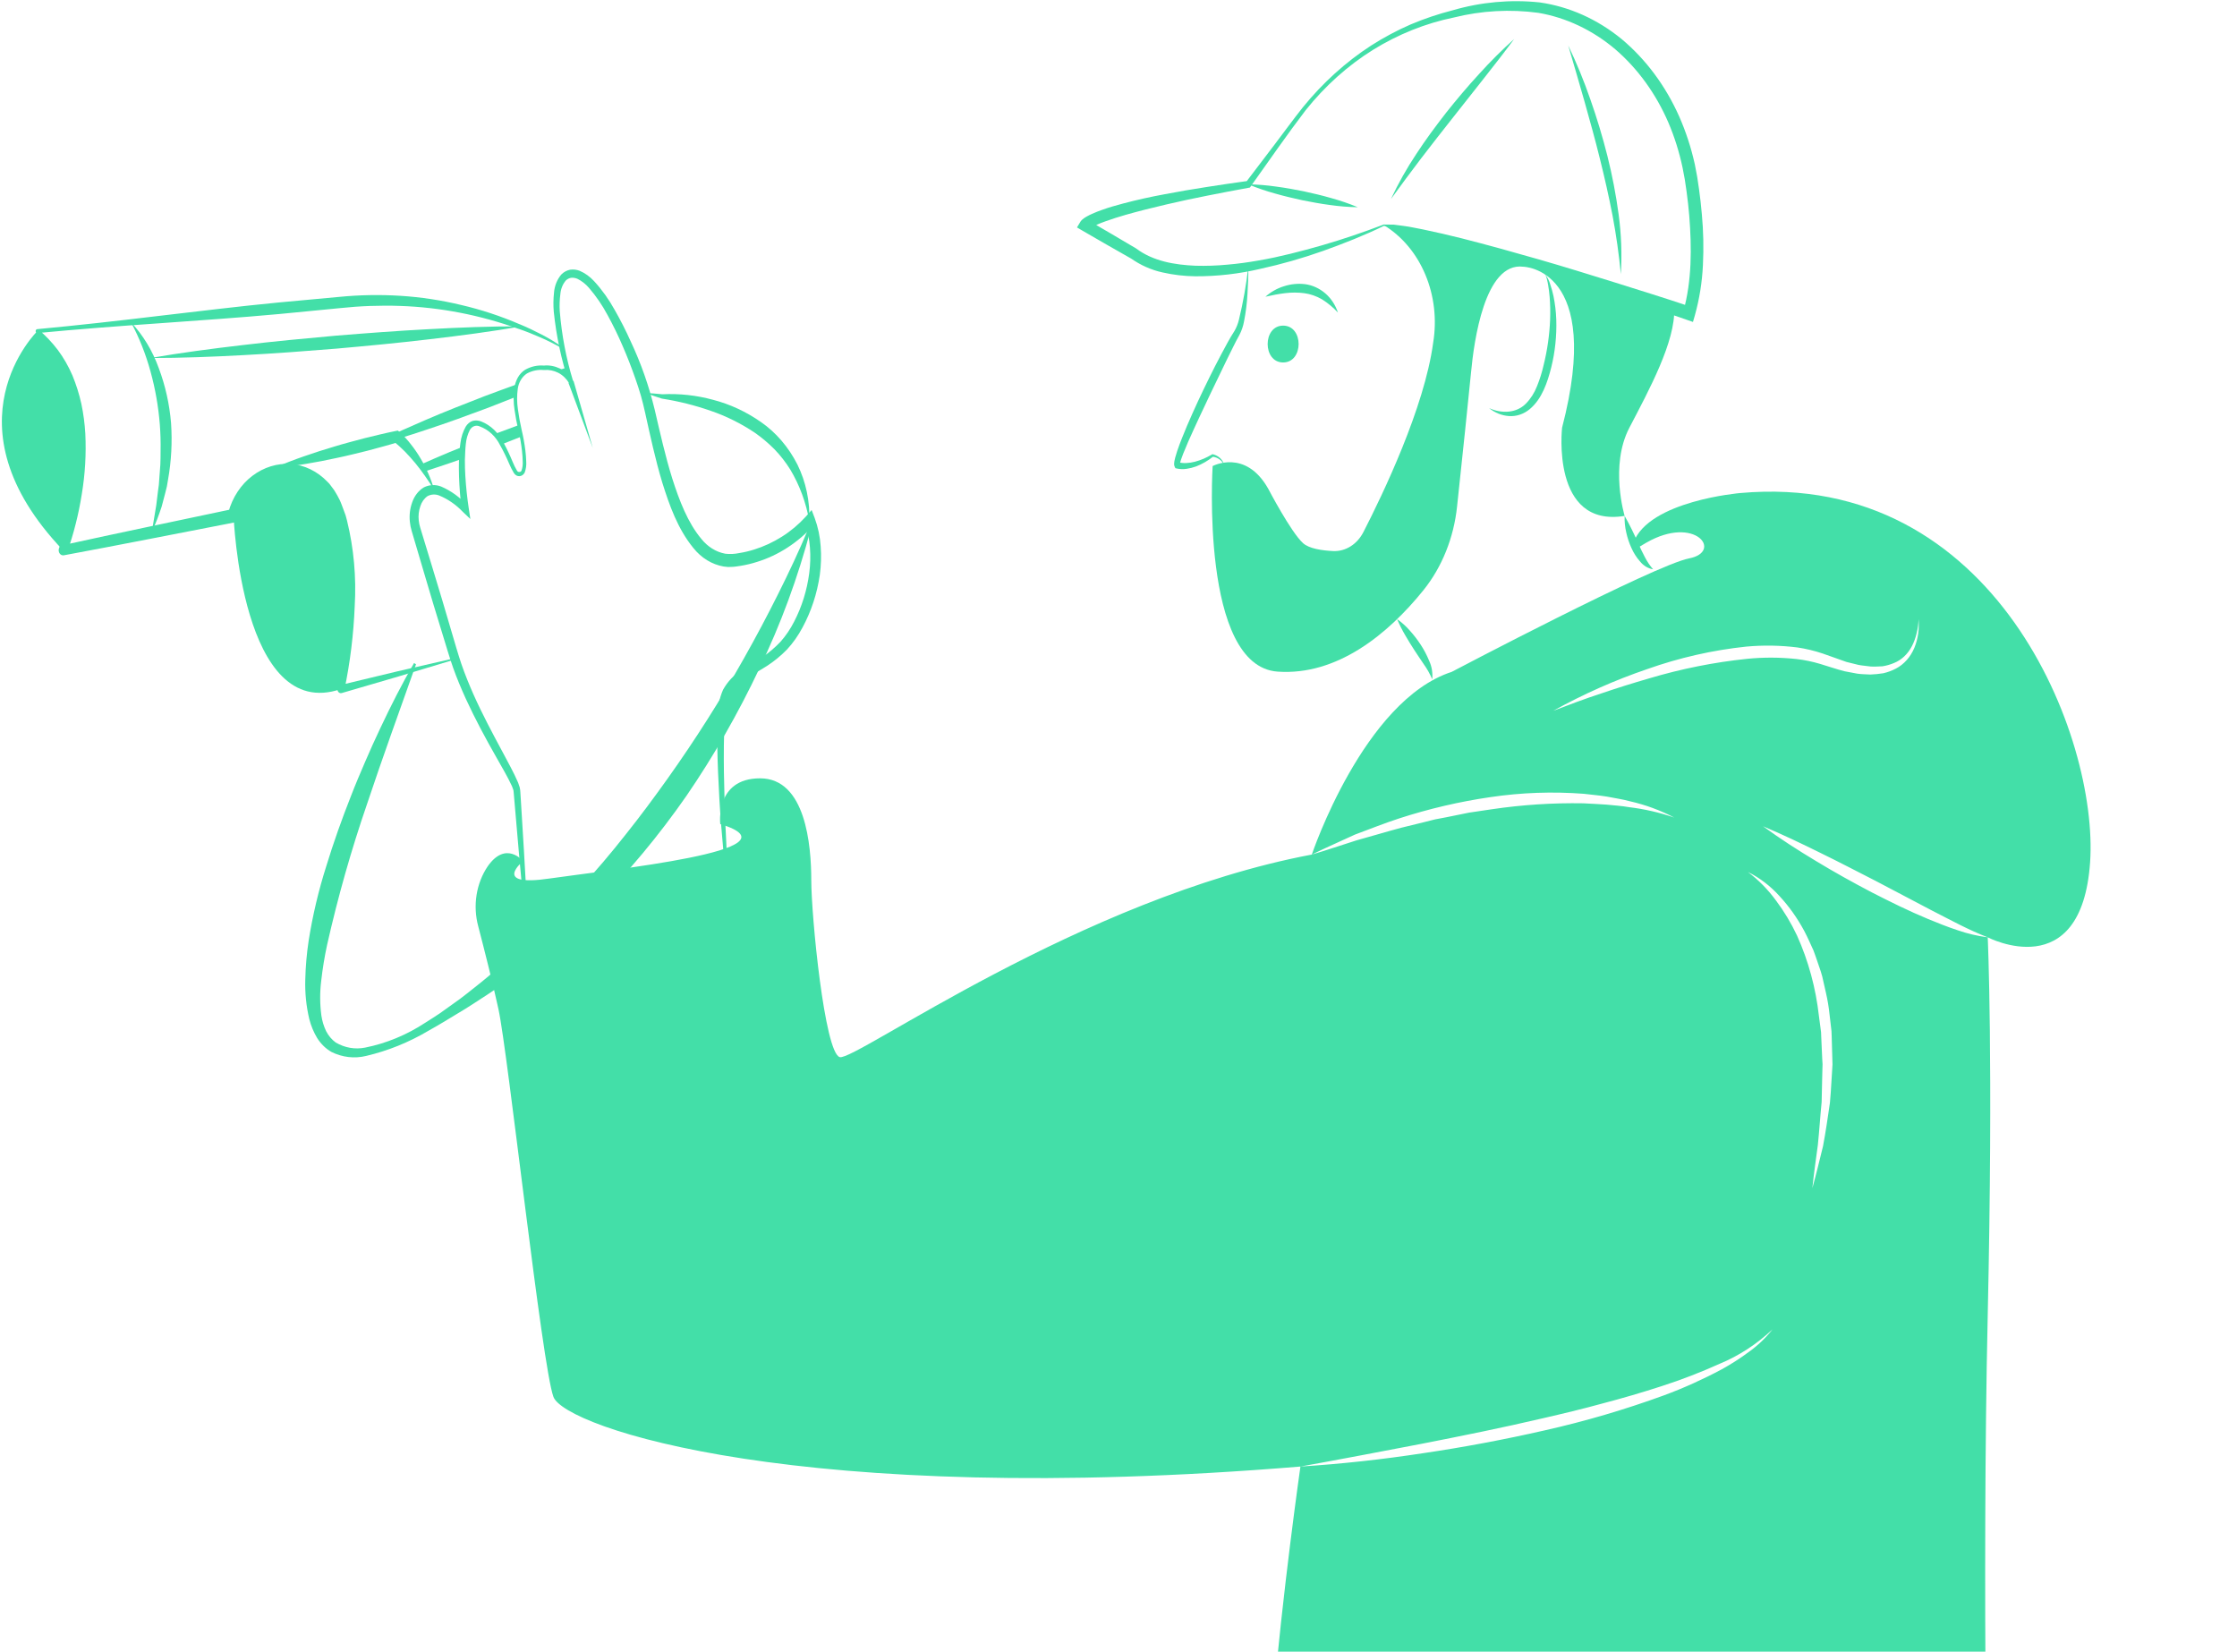 <svg width="638" height="471" viewBox="0 0 638 471" fill="none" xmlns="http://www.w3.org/2000/svg">
<path d="M160.329 99.331H160.314C160.29 99.333 160.267 99.327 160.245 99.314L160.234 99.306C158.259 98.157 156.232 97.133 154.161 96.238C152.106 95.341 149.977 94.473 147.908 93.776L148.076 93.804L148.045 93.806C147.994 93.808 147.942 93.8 147.893 93.784L147.852 93.769C136.915 89.828 125.558 87.632 114.101 87.24C108.39 87.046 102.675 87.255 96.987 87.865L79.748 89.54C68.249 90.604 56.73 91.365 45.217 92.207C33.701 93.009 22.19 93.878 10.695 94.978L10.941 93.966C12.975 95.663 14.836 97.621 16.488 99.796C18.123 102 19.517 104.424 20.637 107.016C21.721 109.627 22.58 112.351 23.202 115.153C23.792 117.96 24.169 120.821 24.334 123.703C24.612 129.463 24.274 135.241 23.328 140.906C22.433 146.597 21.029 152.165 19.136 157.524L17.767 155.501C25.855 153.745 33.941 151.975 42.039 150.287L66.324 145.167L64.997 146.54L65.173 145.941L65.12 146.105C66.294 141.835 68.715 138.16 71.972 135.7C75.21 133.246 79.05 132.055 82.922 132.306C86.813 132.592 90.503 134.383 93.392 137.388C93.769 137.736 94.111 138.132 94.407 138.571L95.346 139.838C95.908 140.729 96.428 141.658 96.9 142.617C97.35 143.568 97.656 144.548 98.037 145.512C98.216 145.996 98.409 146.476 98.571 146.966L98.973 148.46C100.905 156.367 101.648 164.595 101.169 172.789C100.851 180.873 99.864 188.903 98.22 196.771L97.005 195.372L113.331 191.45L129.69 187.694C129.731 187.685 129.774 187.694 129.81 187.721C129.846 187.747 129.871 187.788 129.879 187.834C129.889 187.881 129.882 187.931 129.861 187.973C129.838 188.012 129.804 188.043 129.763 188.056L113.628 192.916L97.464 197.636C97.302 197.683 97.132 197.683 96.969 197.636C96.807 197.587 96.657 197.493 96.534 197.361C96.413 197.229 96.321 197.063 96.269 196.881C96.216 196.698 96.207 196.502 96.238 196.312L96.249 196.236C97.555 188.472 98.299 180.597 98.478 172.691C98.772 164.889 97.907 157.085 95.923 149.616L95.541 148.251C95.388 147.81 95.208 147.386 95.044 146.953C94.694 146.105 94.403 145.194 94.014 144.399C93.574 143.66 93.228 142.839 92.73 142.157L91.964 141.153C91.729 140.801 91.452 140.486 91.144 140.217C88.803 137.849 85.837 136.455 82.722 136.263C79.593 136.058 76.489 137.013 73.87 138.989C71.26 140.965 69.309 143.896 68.328 147.305L68.274 147.467C68.266 147.514 68.254 147.56 68.238 147.605L68.13 147.887C68.02 148.17 67.851 148.417 67.638 148.607C67.426 148.797 67.175 148.925 66.909 148.978L42.565 153.711C34.452 155.311 26.328 156.825 18.205 158.355C17.98 158.396 17.749 158.37 17.536 158.274C17.324 158.178 17.137 158.017 16.996 157.81C16.857 157.603 16.768 157.356 16.74 157.096C16.711 156.835 16.745 156.571 16.835 156.33C18.766 151.208 20.271 145.887 21.332 140.441C22.434 134.984 22.93 129.39 22.807 123.792C22.728 121.002 22.439 118.224 21.946 115.489C21.422 112.765 20.637 110.117 19.604 107.593C18.549 105.082 17.231 102.729 15.678 100.585C14.101 98.459 12.32 96.543 10.37 94.874L10.356 94.861C10.279 94.791 10.221 94.697 10.192 94.59C10.161 94.482 10.161 94.368 10.188 94.26C10.216 94.151 10.272 94.055 10.349 93.985C10.425 93.913 10.518 93.87 10.615 93.863C22.113 92.789 33.593 91.493 45.068 90.116C56.545 88.781 68.016 87.366 79.511 86.255L96.757 84.663C102.561 84.094 108.393 83.99 114.212 84.356C120.026 84.725 125.808 85.597 131.509 86.967C137.205 88.289 142.799 90.133 148.239 92.48L148.045 92.442L148.076 92.444L148.121 92.446C148.163 92.448 148.204 92.456 148.244 92.472C150.4 93.356 152.417 94.339 154.469 95.392C156.511 96.439 158.49 97.639 160.394 98.984L160.314 98.96L160.329 98.962C160.371 98.964 160.411 98.982 160.439 99.018C160.468 99.052 160.485 99.097 160.485 99.146C160.485 99.193 160.468 99.24 160.439 99.274C160.411 99.308 160.371 99.329 160.329 99.331Z" fill="#43DFA8"/>
<path d="M230.83 148.682C229.911 143.397 228.068 138.379 225.409 133.935C224.084 131.807 222.559 129.85 220.862 128.1C219.143 126.376 217.3 124.82 215.355 123.451C211.356 120.765 207.091 118.646 202.651 117.135C198.148 115.568 193.543 114.417 188.882 113.69L188.792 113.68C187.197 113.17 185.61 112.626 184.027 112.047C185.687 112.14 187.34 112.275 188.987 112.443L188.898 112.433C193.766 112.189 198.64 112.722 203.381 114.016C208.196 115.261 212.801 117.401 217.018 120.347C221.316 123.323 224.895 127.489 227.423 132.468C229.857 137.401 231.036 143.018 230.83 148.682Z" fill="#43DFA8"/>
<path d="M78.231 133.436C81.038 132.187 83.877 131.1 86.736 130.115C89.592 129.115 92.462 128.194 95.349 127.346C98.225 126.457 101.135 125.73 104.033 124.945C106.947 124.242 109.855 123.509 112.79 122.92L113.469 122.782L113.896 123.157C115.099 124.225 116.21 125.425 117.212 126.738C118.205 127.988 119.119 129.32 119.944 130.724C120.772 132.11 121.513 133.56 122.166 135.065C122.824 136.553 123.38 138.098 123.829 139.684C122.988 138.333 122.122 137.024 121.231 135.76C120.328 134.496 119.416 133.236 118.465 132.093C117.494 130.933 116.5 129.81 115.468 128.755C114.46 127.736 113.404 126.781 112.305 125.896L113.41 126.133C110.532 127.018 107.627 127.762 104.73 128.55C101.815 129.251 98.914 130.012 95.98 130.607C93.054 131.253 90.116 131.816 87.159 132.298C84.207 132.797 81.233 133.199 78.231 133.436Z" fill="#43DFA8"/>
<path d="M37.355 91.898C40.796 95.554 43.505 100.026 45.291 105.003C47.161 109.979 48.339 115.263 48.786 120.657C49.158 126.039 48.871 131.456 47.932 136.746C47.819 137.403 47.732 138.066 47.596 138.716L47.115 140.648L46.105 144.48C45.29 146.976 44.335 149.411 43.337 151.786C43.661 149.136 44.199 146.595 44.573 144.026L45.045 140.163L45.306 138.249C45.377 137.608 45.398 136.96 45.446 136.318C45.523 135.031 45.613 133.751 45.731 132.475C45.813 131.196 45.77 129.912 45.797 128.635C45.847 126.084 45.774 123.532 45.578 120.991C45.17 115.909 44.289 110.891 42.951 106.025C41.603 101.068 39.724 96.323 37.355 91.898Z" fill="#43DFA8"/>
<path d="M124.696 130.407C127.105 129.375 129.527 128.36 131.966 127.397C131.831 128.54 131.759 129.691 131.753 130.846C129.665 131.598 127.561 132.315 125.444 133.016C124.01 133.489 122.579 133.962 121.13 134.434C120.932 134.084 120.734 133.751 120.535 133.436C120.338 133.103 120.125 132.788 119.941 132.49C121.526 131.773 123.112 131.091 124.696 130.407Z" fill="#43DFA8"/>
<path d="M148.716 124.491C146.856 125.227 145.027 125.962 143.168 126.679H143.153C142.574 125.626 141.9 124.647 141.141 123.756L141.826 123.494C143.884 122.724 145.943 121.953 147.999 121.2C148.243 122.39 148.503 123.494 148.716 124.491Z" fill="#43DFA8"/>
<path d="M138.246 112.957C141.309 111.818 144.373 110.68 147.451 109.578C147.118 110.753 146.957 111.983 146.979 113.219C144.402 114.268 141.796 115.266 139.205 116.282C133.46 118.435 127.684 120.554 121.862 122.46C119.164 123.372 116.452 124.24 113.724 125.069C110.585 126.031 107.445 126.941 104.26 127.73C105.524 127.082 106.79 126.435 108.069 125.803C108.086 125.803 108.086 125.803 108.101 125.787C112.397 123.686 116.757 121.742 121.116 119.87C126.785 117.419 132.515 115.18 138.246 112.957Z" fill="#43DFA8"/>
<path d="M162.218 106.76C161.959 106.882 161.701 107.005 161.442 107.11C160.775 106.47 160.024 105.956 159.217 105.586C160.04 105.325 160.862 105.061 161.685 104.799C161.883 105.534 162.067 106.199 162.218 106.76Z" fill="#43DFA8"/>
<path d="M17.988 156.921C-16.417 120.851 10.661 94.426 10.661 94.426C34.71 114.426 17.988 156.921 17.988 156.921Z" fill="#43DFA8"/>
<path d="M97.231 196.496C68.839 206.223 66.617 147.07 66.617 147.07C66.652 146.947 66.684 146.827 66.719 146.708C70.988 131.647 89.285 129.699 95.598 143.781C104.152 162.864 97.231 196.496 97.231 196.496Z" fill="#43DFA8"/>
<path d="M118.649 189.433C113.947 202.741 109.135 215.911 104.709 229.204C100.184 242.333 96.372 255.771 93.293 269.44C92.566 272.795 92.008 276.195 91.621 279.623C91.201 282.942 91.215 286.314 91.661 289.627C91.895 291.187 92.354 292.69 93.023 294.073C93.704 295.387 94.649 296.497 95.777 297.309C98.353 298.808 101.283 299.313 104.13 298.744C110.173 297.538 115.99 295.133 121.315 291.635C122.668 290.774 124.023 289.925 125.358 289.026L129.307 286.205C131.972 284.389 134.468 282.264 137.025 280.269C139.572 278.254 141.994 276.033 144.479 273.933L148.085 270.593C149.285 269.482 150.52 268.423 151.678 267.251C154.007 264.925 156.431 262.746 158.694 260.344L162.146 256.824L165.51 253.192C169.976 248.332 174.272 243.278 178.399 238.034C182.554 232.83 186.543 227.452 190.436 221.984C198.243 211.021 205.513 199.569 212.211 187.677C215.571 181.721 218.795 175.652 221.883 169.474C224.976 163.301 227.937 157.012 230.633 150.566L231.24 150.814C227.592 164.652 222.677 178.007 216.575 190.651C210.551 203.396 203.599 215.532 195.793 226.928C187.902 238.281 179.143 248.799 169.618 258.357L166.043 261.926L162.368 265.358C159.934 267.668 157.385 269.815 154.838 271.953C152.288 274.083 149.638 276.061 147.014 278.058C144.31 279.93 141.679 281.912 138.93 283.679C136.187 285.451 133.479 287.276 130.68 288.919C127.906 290.605 125.14 292.302 122.304 293.877C116.659 297.228 110.637 299.665 104.41 301.123C101.089 301.927 97.632 301.528 94.519 299.978C92.91 299.051 91.52 297.697 90.462 296.024C89.468 294.372 88.707 292.547 88.212 290.622C87.333 286.926 86.947 283.1 87.069 279.275C87.156 275.564 87.48 271.864 88.038 268.206C89.176 261.022 90.846 253.961 93.027 247.098C95.118 240.253 97.507 233.563 100.1 226.992C101.371 223.694 102.752 220.454 104.143 217.228C105.522 213.994 106.975 210.803 108.472 207.64C111.456 201.311 114.599 195.084 118.081 189.082L118.649 189.433Z" fill="#43DFA8"/>
<path d="M42.898 102.092C51.676 100.576 60.476 99.423 69.284 98.398C78.093 97.349 86.914 96.519 95.738 95.727C104.566 95.006 113.397 94.332 122.243 93.872C131.086 93.388 139.939 93.036 148.815 93.051C140.039 94.573 131.237 95.727 122.429 96.752C113.622 97.797 104.8 98.63 95.977 99.416C87.147 100.133 78.316 100.808 69.471 101.267C60.627 101.748 51.774 102.102 42.898 102.092Z" fill="#43DFA8"/>
<path d="M150.697 271.91C149.436 259.054 148.222 246.177 147.135 233.288L146.718 228.454L146.51 226.037C146.489 225.849 146.482 225.606 146.45 225.461C146.412 225.348 146.381 225.229 146.358 225.111C146.253 224.787 146.131 224.47 145.999 224.161C144.754 221.455 143.122 218.748 141.608 216.045C138.518 210.635 135.537 205.089 132.874 199.316C131.555 196.419 130.314 193.466 129.228 190.418C128.154 187.331 127.253 184.256 126.322 181.222C124.449 175.128 122.592 169.029 120.806 162.902L118.094 153.723L117.417 151.428C117.153 150.56 116.975 149.66 116.889 148.746C116.7 146.885 116.928 145.001 117.551 143.27C118.173 141.428 119.353 139.908 120.875 138.989C122.448 138.196 124.226 138.113 125.849 138.761C128.641 139.965 131.189 141.811 133.336 144.19L131.66 145.271C131.273 142.148 131.024 139.006 130.915 135.856C130.863 134.284 130.855 132.694 130.909 131.121C131.025 129.533 131.081 127.921 131.314 126.346C131.514 124.67 132.036 123.065 132.839 121.646C133.32 120.85 134.028 120.273 134.842 120.015C135.622 119.83 136.431 119.881 137.188 120.164C139.927 121.232 142.223 123.424 143.64 126.32L143.153 126.014H143.168L143.484 126.016L143.652 126.314C144.588 128.037 145.434 129.821 146.189 131.66C146.54 132.534 146.95 133.372 147.417 134.171C147.706 134.562 147.702 134.557 148.112 134.585C148.24 134.6 148.37 134.57 148.483 134.496C148.596 134.425 148.688 134.316 148.746 134.182C149.029 133.344 149.144 132.441 149.078 131.545C149.057 130.562 148.99 129.582 148.877 128.606C148.659 126.636 148.321 124.685 147.866 122.769C147.402 120.817 147.028 118.838 146.746 116.841C146.427 114.799 146.402 112.71 146.674 110.659C146.845 109.597 147.188 108.58 147.688 107.662C148.213 106.735 148.928 105.971 149.772 105.439C151.437 104.503 153.29 104.093 155.138 104.251L155.043 104.257C155.832 104.168 156.627 104.198 157.41 104.345C158.182 104.488 158.94 104.735 159.665 105.078C161.129 105.782 162.4 106.935 163.338 108.408L163.279 108.329C163.401 108.478 163.471 108.672 163.479 108.875L163.468 111.861L162.276 109.203L162.261 109.169L162.244 109.135L162.22 109.052C160.084 102.554 158.648 95.782 157.938 88.884C157.787 87.097 157.808 85.298 158 83.516C158.144 81.529 158.894 79.664 160.117 78.249C160.831 77.541 161.703 77.074 162.636 76.906C163.54 76.784 164.455 76.891 165.319 77.219C166.863 77.884 168.273 78.901 169.465 80.206C171.706 82.651 173.674 85.405 175.327 88.404C176.993 91.318 178.523 94.33 179.912 97.43C182.805 103.575 185.09 110.073 186.718 116.805C188.271 123.47 189.737 130.074 191.73 136.446C193.739 142.739 196.163 149.072 200.02 153.662C201.809 155.913 204.207 157.407 206.828 157.899C208.173 158.061 209.53 157.997 210.861 157.712C212.276 157.486 213.678 157.157 215.057 156.721C217.824 155.861 220.492 154.627 223.005 153.043C225.489 151.483 227.785 149.556 229.834 147.309L231.479 145.433L232.354 147.727C233.306 150.308 233.883 153.047 234.063 155.84C234.262 158.549 234.176 161.274 233.812 163.958C233.037 169.27 231.364 174.356 228.886 178.93C227.656 181.252 226.158 183.375 224.436 185.238C222.683 187.027 220.769 188.594 218.726 189.915C216.715 191.213 214.654 192.29 212.766 193.499C210.923 194.524 209.345 196.088 208.192 198.032C207.231 200.139 206.723 202.481 206.71 204.86C206.562 207.391 206.478 209.944 206.452 212.505C206.396 217.627 206.482 222.766 206.641 227.9C206.813 233.037 206.987 238.176 207.277 243.308C207.594 248.432 207.84 253.591 208.591 258.639L208.294 258.718C207.336 253.652 206.893 248.52 206.375 243.397C205.903 238.27 205.471 233.135 205.176 227.987C204.879 222.839 204.655 217.684 204.571 212.509C204.529 209.921 204.547 207.324 204.625 204.715C204.586 201.933 205.134 199.179 206.221 196.69C207.543 194.319 209.386 192.386 211.562 191.09C213.57 189.751 215.579 188.649 217.457 187.381C219.303 186.136 221.029 184.669 222.605 183.004C224.12 181.299 225.427 179.367 226.493 177.263C228.696 173.019 230.158 168.323 230.798 163.437C231.116 161.029 231.185 158.586 231 156.16C230.837 153.809 230.357 151.504 229.579 149.323L232.102 149.741C227.556 154.757 221.98 158.368 215.892 160.242C214.39 160.722 212.86 161.09 211.315 161.344C210.526 161.442 209.803 161.611 208.958 161.647L207.69 161.691C207.267 161.662 206.843 161.606 206.418 161.559C203.074 160.99 200.005 159.114 197.727 156.245C193.291 150.803 190.926 144.137 188.88 137.601C186.889 131.01 185.46 124.263 183.981 117.644C183.605 115.993 183.228 114.351 182.774 112.795C182.311 111.209 181.788 109.627 181.242 108.056C180.148 104.91 178.941 101.804 177.624 98.768C176.324 95.729 174.884 92.772 173.313 89.909C171.802 87.068 170.008 84.441 167.966 82.081C167.018 80.975 165.89 80.095 164.647 79.492C164.091 79.261 163.501 79.166 162.912 79.214C162.359 79.298 161.836 79.556 161.401 79.96C160.501 81.005 159.942 82.376 159.819 83.842C159.606 85.465 159.548 87.112 159.647 88.751C160.201 95.53 161.474 102.207 163.437 108.632L163.397 108.515L163.412 108.551L162.208 108.879C162.207 108.969 162.221 109.056 162.249 109.139C162.279 109.22 162.323 109.295 162.379 109.357L162.318 109.278C161.539 107.977 160.462 106.948 159.205 106.304C157.943 105.667 156.565 105.398 155.191 105.519L155.13 105.524L155.094 105.522C153.444 105.358 151.786 105.698 150.285 106.506C149.59 106.961 148.993 107.592 148.541 108.352C148.086 109.109 147.789 109.977 147.67 110.885C147.406 112.806 147.417 114.765 147.706 116.681C147.968 118.648 148.321 120.597 148.762 122.52C149.228 124.476 149.587 126.461 149.838 128.465C149.964 129.478 150.044 130.498 150.077 131.52C150.167 132.628 150.018 133.745 149.639 134.77C149.484 135.069 149.267 135.318 149.006 135.495C148.747 135.674 148.452 135.775 148.15 135.791C147.847 135.806 147.547 135.736 147.273 135.585C147.001 135.434 146.764 135.21 146.586 134.93C146.062 134.075 145.603 133.17 145.213 132.227C144.459 130.445 143.616 128.716 142.686 127.047L143.168 127.344H143.153L142.84 127.346L142.668 127.039C141.402 124.451 139.324 122.513 136.859 121.62C136.357 121.371 135.794 121.335 135.271 121.516C134.748 121.699 134.299 122.087 134 122.614C133.371 123.844 132.977 125.216 132.851 126.636C132.67 128.135 132.664 129.644 132.588 131.157C132.575 132.692 132.624 134.214 132.716 135.747C132.903 138.808 133.223 141.858 133.676 144.883L134.143 148L131.999 145.964C130.033 143.9 127.726 142.308 125.213 141.287C124.144 140.874 122.978 140.94 121.948 141.472C120.985 142.138 120.254 143.167 119.877 144.382C119.43 145.661 119.276 147.049 119.429 148.415C119.499 149.108 119.64 149.79 119.847 150.447L120.544 152.738L123.334 161.898C125.213 167.997 127.024 174.124 128.818 180.258C129.728 183.332 130.596 186.402 131.583 189.331C132.6 192.283 133.779 195.174 135.038 198.024C137.574 203.724 140.514 209.196 143.466 214.692C144.924 217.476 146.458 220.14 147.77 223.195C147.94 223.615 148.088 224.046 148.211 224.485C148.268 224.76 148.319 225.039 148.362 225.314C148.396 225.567 148.393 225.73 148.409 225.943L148.559 228.358L148.855 233.188C149.672 246.07 150.361 258.963 151.001 271.879L150.697 271.91Z" fill="#43DFA8"/>
<path d="M169.06 127.729L162.135 109.192L163.56 108.572L169.06 127.729Z" fill="#43DFA8"/>
<path d="M394.719 64.404C389.101 67.138 383.246 69.438 377.381 71.545C371.489 73.634 365.498 75.345 359.44 76.671C353.347 78.102 347.143 78.812 340.926 78.79C337.77 78.756 334.625 78.385 331.53 77.682C328.34 76.984 325.288 75.627 322.522 73.678L322.656 73.766C318.005 71.101 313.328 68.49 308.701 65.764L307.158 64.857L308.086 63.322C308.198 63.114 308.339 62.93 308.501 62.775C308.578 62.691 308.664 62.613 308.752 62.544C308.892 62.434 309.057 62.289 309.18 62.214C309.438 62.052 309.712 61.852 309.956 61.732C310.46 61.445 310.956 61.2 311.445 60.988C312.429 60.547 313.405 60.157 314.386 59.824C316.341 59.111 318.307 58.573 320.273 58.045C324.206 57.004 328.152 56.122 332.111 55.401C336.068 54.638 340.03 53.967 343.998 53.349C347.961 52.703 351.934 52.167 355.902 51.596L355.366 51.935L363.482 41.266C366.193 37.704 368.804 34.087 371.607 30.567C377.267 23.599 383.823 17.67 391.048 12.985C394.674 10.67 398.441 8.66 402.319 6.971C406.214 5.328 410.201 3.985 414.252 2.951C422.368 0.579 430.777 -0.187 439.116 0.687C447.559 1.885 455.606 5.486 462.527 11.167C469.412 16.929 475.02 24.471 478.899 33.183C480.821 37.535 482.318 42.117 483.366 46.847L484.045 50.42C484.234 51.605 484.416 52.781 484.572 53.967C484.901 56.335 485.169 58.714 485.374 61.108C485.821 65.915 485.923 70.754 485.68 75.578C485.452 80.478 484.675 85.322 483.366 89.99L482.84 91.806L481.249 91.258L459.749 83.834L438.189 76.626C431.003 74.222 423.798 71.89 416.563 69.715C412.951 68.594 409.327 67.537 405.691 66.546C403.866 66.111 402.05 65.55 400.213 65.218L397.46 64.651L394.719 64.404ZM394.644 64.026L397.516 64.06L400.318 64.427C402.196 64.655 404.028 65.107 405.888 65.437C409.581 66.215 413.266 67.047 416.928 67.976C424.253 69.844 431.542 71.866 438.816 73.958C446.091 76.045 453.323 78.304 460.561 80.547C467.791 82.817 475.025 85.062 482.227 87.477L480.109 88.745C482.525 80.137 482.509 70.701 481.781 61.515C481.589 59.208 481.333 56.906 481.015 54.608C480.865 53.459 480.688 52.308 480.508 51.17L479.876 47.823C478.938 43.379 477.582 39.066 475.832 34.961C472.28 26.728 467.093 19.568 460.69 14.059C454.23 8.594 446.704 5.025 438.77 3.665C430.714 2.57 422.557 3.021 414.631 4.993C406.588 6.641 398.823 9.743 391.628 14.189C384.433 18.668 377.934 24.486 372.396 31.405C367.01 38.467 361.877 45.905 356.675 53.204L356.478 53.481L356.137 53.545C352.198 54.282 348.255 54.99 344.329 55.794C340.399 56.572 336.48 57.403 332.582 58.32C328.68 59.23 324.796 60.2 320.959 61.291C319.043 61.843 317.136 62.444 315.281 63.112C314.348 63.434 313.436 63.806 312.562 64.201C312.118 64.397 311.698 64.606 311.306 64.832C311.089 64.938 310.947 65.06 310.765 65.167C310.697 65.215 310.633 65.263 310.571 65.316C310.537 65.341 310.509 65.365 310.528 65.35C310.55 65.309 310.473 65.452 310.679 65.109L310.064 62.664C314.72 65.322 319.325 68.095 323.957 70.811L324.031 70.854L324.091 70.899C328.896 74.495 335.04 75.531 340.985 75.778C344.002 75.863 347.022 75.759 350.031 75.471C353.052 75.22 356.073 74.8 359.081 74.262C365.104 73.228 371.062 71.657 376.998 69.969C382.941 68.255 388.783 66.262 394.644 64.026Z" fill="#43DFA8"/>
<path d="M431.856 11.114C428.971 15.008 426.014 18.794 423.044 22.558L414.142 33.835C411.175 37.587 408.232 41.362 405.312 45.161C402.415 48.983 399.548 52.828 396.699 56.763C398.813 52.255 401.239 47.949 403.95 43.886C406.616 39.787 409.514 35.907 412.473 32.098C415.472 28.329 418.565 24.663 421.791 21.154C424.992 17.609 428.351 14.258 431.856 11.114Z" fill="#43DFA8"/>
<path d="M447.266 12.977C449.653 17.952 451.764 23.094 453.586 28.374C455.438 33.641 457.057 39.009 458.439 44.479C459.812 49.955 460.881 55.523 461.642 61.151C462.4 66.787 462.611 72.5 462.272 78.189C461.737 72.587 460.95 67.021 459.912 61.513C458.859 56.03 457.621 50.597 456.276 45.195C454.947 39.785 453.442 34.43 451.94 29.064C450.395 23.714 448.871 18.344 447.266 12.977Z" fill="#43DFA8"/>
<path d="M356.02 52.57C358.681 52.611 361.341 52.826 363.982 53.21C366.617 53.551 369.228 54.039 371.834 54.557C374.433 55.124 377.026 55.721 379.596 56.467C382.187 57.175 384.741 58.051 387.245 59.091C384.583 59.051 381.923 58.838 379.281 58.454C376.647 58.113 374.037 57.623 371.431 57.102C368.833 56.533 366.24 55.936 363.669 55.19C361.079 54.481 358.524 53.606 356.02 52.57Z" fill="#43DFA8"/>
<path d="M356.02 76.062C356.062 78.66 355.943 81.254 355.782 83.849C355.636 86.471 355.311 89.074 354.808 91.638C354.56 93.022 354.104 94.347 353.465 95.554C352.889 96.541 352.328 97.696 351.769 98.796C350.644 101.017 349.557 103.277 348.471 105.534C346.278 110.037 344.12 114.562 341.999 119.109C340.96 121.39 339.882 123.652 338.885 125.947C338.385 127.092 337.909 128.248 337.444 129.396C337.217 129.972 336.999 130.548 336.812 131.117C336.728 131.396 336.628 131.69 336.579 131.938C336.548 132.044 336.528 132.153 336.517 132.262C336.514 132.283 336.499 132.389 336.499 132.342C336.499 132.298 336.489 132.255 336.471 132.217C336.453 132.18 336.427 132.148 336.394 132.125L335.981 131.792C336.75 132.001 337.54 132.087 338.329 132.046C339.172 132.006 340.012 131.876 340.833 131.658C341.671 131.432 342.495 131.147 343.302 130.805C344.117 130.448 344.914 130.04 345.689 129.584L345.803 129.518L345.878 129.535C346.67 129.706 347.411 130.102 348.038 130.684C348.636 131.262 349.063 132.04 349.261 132.909C348.964 132.123 348.464 131.46 347.828 131.014C347.221 130.575 346.532 130.311 345.817 130.245L346.008 130.198C344.512 131.388 342.878 132.332 341.155 133.001C340.271 133.329 339.361 133.558 338.439 133.69C337.462 133.847 336.471 133.809 335.505 133.579L335.228 133.509L335.092 133.246C334.984 133.035 334.908 132.803 334.87 132.562C334.857 132.428 334.856 132.293 334.867 132.159C334.872 131.946 334.897 131.735 334.939 131.528C335.002 131.177 335.079 130.829 335.172 130.486C335.349 129.831 335.546 129.203 335.751 128.586C336.161 127.35 336.625 126.154 337.094 124.965C338.042 122.592 339.02 120.247 340.068 117.945C342.127 113.321 344.328 108.792 346.596 104.306C347.748 102.072 348.92 99.855 350.129 97.651C350.745 96.545 351.349 95.483 352.084 94.364C352.65 93.38 353.078 92.299 353.351 91.162C354.557 86.209 355.447 81.163 356.02 76.062Z" fill="#43DFA8"/>
<path d="M361.697 139.362C355.209 127.872 345.848 132.909 345.848 132.909C345.848 132.909 342.232 189.977 364.401 191.529C381.272 192.712 395.789 180.945 405.996 168.272C411.284 161.677 414.629 153.337 415.561 144.435C416.945 131.437 419.026 111.801 419.554 106.136C420.364 97.442 423.433 74.676 434.424 76.062C434.424 76.062 457.404 76.326 445.509 121.972C445.509 121.972 442.265 150.541 463.352 147.124C463.352 147.124 459.026 132.841 464.703 121.972C470.381 111.104 477.846 97.364 477.494 87.931C477.494 87.931 403.062 62.662 394.68 64.214C399.84 67.343 403.989 72.287 406.519 78.325C409.05 84.36 409.827 91.169 408.74 97.752C406.267 116.21 394.374 140.982 388.853 151.722C387.979 153.436 386.716 154.845 385.199 155.8C383.683 156.755 381.969 157.219 380.24 157.145C377.044 156.997 373.377 156.46 371.632 154.889C368.186 151.783 361.697 139.362 361.697 139.362Z" fill="#43DFA8"/>
<path d="M360.902 84.618C362.482 83.22 364.291 82.201 366.221 81.621C368.184 80.986 370.234 80.79 372.263 81.043C374.336 81.327 376.307 82.229 377.981 83.661C379.61 85.057 380.859 86.955 381.586 89.135C380.22 87.66 378.691 86.394 377.043 85.367C375.461 84.439 373.747 83.844 371.982 83.608C370.177 83.378 368.355 83.374 366.547 83.597C364.701 83.819 362.834 84.168 360.902 84.618Z" fill="#43DFA8"/>
<path d="M424.691 116.382C428.316 118.015 432.509 117.83 435.194 115.097C436.547 113.72 437.628 112.025 438.364 110.126C439.155 108.175 439.789 106.144 440.257 104.059C441.303 99.856 441.921 95.528 442.098 91.162C442.182 88.969 442.134 86.775 441.956 84.59C441.865 83.491 441.728 82.399 441.541 81.318C441.456 80.771 441.336 80.238 441.21 79.701C441.109 79.159 440.918 78.645 440.642 78.187C441.321 79.025 441.833 80.024 442.138 81.112C442.5 82.175 442.804 83.263 443.045 84.371C443.505 86.599 443.778 88.873 443.856 91.16C444.001 95.748 443.519 100.337 442.426 104.754C441.342 109.047 439.766 113.797 436.253 116.7C434.525 118.122 432.421 118.808 430.3 118.644C428.286 118.489 426.346 117.708 424.691 116.382Z" fill="#43DFA8"/>
<path d="M398.465 176.56C399.79 177.489 401.015 178.594 402.115 179.854C403.221 181.079 404.241 182.401 405.164 183.812C406.101 185.236 406.908 186.765 407.572 188.378C408.347 190.002 408.661 191.864 408.47 193.703C407.821 192.168 407.013 190.727 406.063 189.414C405.171 188.065 404.238 186.739 403.36 185.36C402.468 183.991 401.599 182.589 400.769 181.141C399.905 179.681 399.134 178.15 398.465 176.56Z" fill="#43DFA8"/>
<path d="M463.353 147.124C464.785 149.669 466.091 152.306 467.262 155.022C467.854 156.32 468.439 157.603 469.098 158.824C469.749 160.11 470.545 161.291 471.463 162.34C470.033 162.111 468.716 161.319 467.737 160.101C466.735 158.972 465.902 157.663 465.269 156.226C464.633 154.83 464.142 153.352 463.809 151.822C463.445 150.293 463.291 148.709 463.353 147.124Z" fill="#43DFA8"/>
<path d="M496.344 140.596C496.344 140.596 470.268 142.782 465.864 154.738L466.656 156.454L469.567 154.738C483.558 146.738 491.466 157.364 481.744 159.236C472.006 161.091 414.017 191.603 414.017 191.603C388.871 199.776 374.133 243.695 374.133 243.695C378.187 241.7 382.318 239.914 386.416 238.006C390.623 236.448 394.798 234.768 399.051 233.385C407.588 230.616 416.295 228.586 425.095 227.311C433.914 226.007 442.819 225.691 451.69 226.365C453.9 226.646 456.11 226.802 458.32 227.171C460.5 227.608 462.709 227.906 464.874 228.501C469.226 229.482 473.466 231.04 477.507 233.139C473.303 231.696 468.992 230.705 464.629 230.181C462.465 229.797 460.27 229.673 458.107 229.447C455.928 229.289 453.748 229.202 451.568 229.079C442.842 228.927 434.117 229.494 425.461 230.777L418.97 231.739L412.508 233.052L409.278 233.664L406.076 234.47C403.928 235.013 401.794 235.538 399.646 236.045C395.379 237.183 391.141 238.479 386.859 239.65C382.621 240.982 378.416 242.451 374.133 243.695C308.173 256.123 243.815 302.701 239.502 301.458C235.174 300.215 231.379 261.094 231.379 251.029C231.379 240.982 229.763 221.954 216.779 221.954C203.809 221.954 205.424 234.996 205.424 234.996C229.763 242.451 173.528 248.053 156.764 250.521C140 253.007 149.188 245.567 149.188 245.567C149.188 245.567 144.328 239.6 139.116 247.021C137.489 249.415 136.392 252.226 135.919 255.213C135.447 258.202 135.613 261.276 136.401 264.175C138.063 270.546 140.518 280.209 142.163 287.789C144.875 300.215 154.599 389.644 157.844 398.345C161.092 407.027 228.133 430.009 370.887 418.212C382.454 416.128 393.977 413.923 405.497 411.717C417.004 409.46 428.51 407.149 439.924 404.47C445.64 403.158 451.355 401.792 457.01 400.234C462.694 398.746 468.332 397.096 473.926 395.28C479.522 393.476 485.036 391.349 490.446 388.91C495.925 386.646 501.027 383.325 505.534 379.09C503.548 381.586 501.27 383.754 498.768 385.53C496.291 387.369 493.715 389.023 491.056 390.484C485.718 393.34 480.231 395.813 474.627 397.889C463.439 401.973 452.055 405.316 440.534 407.902C429.028 410.528 417.466 412.698 405.848 414.412C394.236 416.181 382.577 417.477 370.887 418.212C370.887 418.212 365.69 454.498 362.977 487.143H566.311C566.098 455.268 566.052 413.03 566.906 375.046C568.522 301.775 566.906 267.291 566.906 267.291C563.982 266.92 561.094 266.24 558.28 265.26C555.461 264.332 552.702 263.23 549.944 262.092C544.442 259.817 539.077 257.155 533.744 254.426C528.44 251.642 523.197 248.735 518.031 245.603C512.865 242.504 507.758 239.23 502.822 235.625C508.322 237.936 513.703 240.509 519.051 243.152C524.401 245.761 529.69 248.526 535.008 251.239L550.842 259.572C556.161 262.267 561.358 265.172 566.906 267.291C566.906 267.291 593.668 281.277 596.106 245.865C598.529 210.471 569.329 134.084 496.344 140.596ZM507.576 255.597C510.266 258.513 512.612 261.821 514.556 265.435C515.515 267.238 516.339 269.146 517.208 271.036C517.954 272.979 518.564 274.974 519.264 276.952C519.596 277.943 519.861 278.962 520.058 279.998L520.758 283.079C521.231 285.125 521.578 287.208 521.795 289.311L522.16 292.462L522.344 294.037L522.405 295.611L522.587 301.931L522.633 303.506L522.541 305.082L522.344 308.234C522.221 310.334 522.1 312.415 521.901 314.499C521.291 318.629 520.712 322.76 519.935 326.84C518.944 330.865 517.985 334.874 516.888 338.829C517.329 334.682 517.893 330.604 518.457 326.524C518.884 322.429 519.128 318.315 519.54 314.237L519.676 308.092L519.753 305.029L519.799 303.506L519.707 301.984L519.433 295.875L519.371 294.351L519.174 292.846L518.777 289.836C517.883 281.789 515.763 273.985 512.514 266.782C510.831 263.213 508.817 259.862 506.508 256.788C504.206 253.642 501.51 250.905 498.508 248.665C501.874 250.321 504.947 252.67 507.576 255.597ZM545.996 184.705C544.906 187.342 543.038 189.45 540.724 190.657C539.577 191.256 538.377 191.702 537.142 191.987C535.909 192.188 534.667 192.311 533.422 192.354C532.189 192.284 530.939 192.284 529.719 192.109L526.093 191.427C524.888 191.147 523.73 190.744 522.541 190.395L519.112 189.327C516.876 188.657 514.6 188.188 512.301 187.926C507.643 187.427 502.954 187.41 498.295 187.873C488.877 188.851 479.543 190.712 470.391 193.439C465.787 194.771 461.185 196.206 456.628 197.764C452.041 199.252 447.529 200.966 442.988 202.699C451.622 197.922 460.577 193.948 469.764 190.815C478.974 187.551 488.454 185.398 498.051 184.39C502.909 183.947 507.791 184.028 512.635 184.635C515.074 184.995 517.485 185.575 519.845 186.368L526.626 188.766L530.024 189.606C531.167 189.834 532.31 189.887 533.454 190.062C534.597 190.148 535.74 190.045 536.868 190.009C537.985 189.836 539.084 189.525 540.145 189.082C542.3 188.229 544.122 186.522 545.28 184.268C545.878 183.122 546.331 181.885 546.621 180.591C546.964 179.285 547.149 177.931 547.17 176.566C547.435 179.351 547.029 182.167 545.996 184.705Z" fill="#43DFA8"/>
<path d="M365.955 103.362C371.839 103.362 371.849 92.859 365.955 92.859C360.072 92.859 360.062 103.362 365.955 103.362Z" fill="#43DFA8"/>
</svg>
